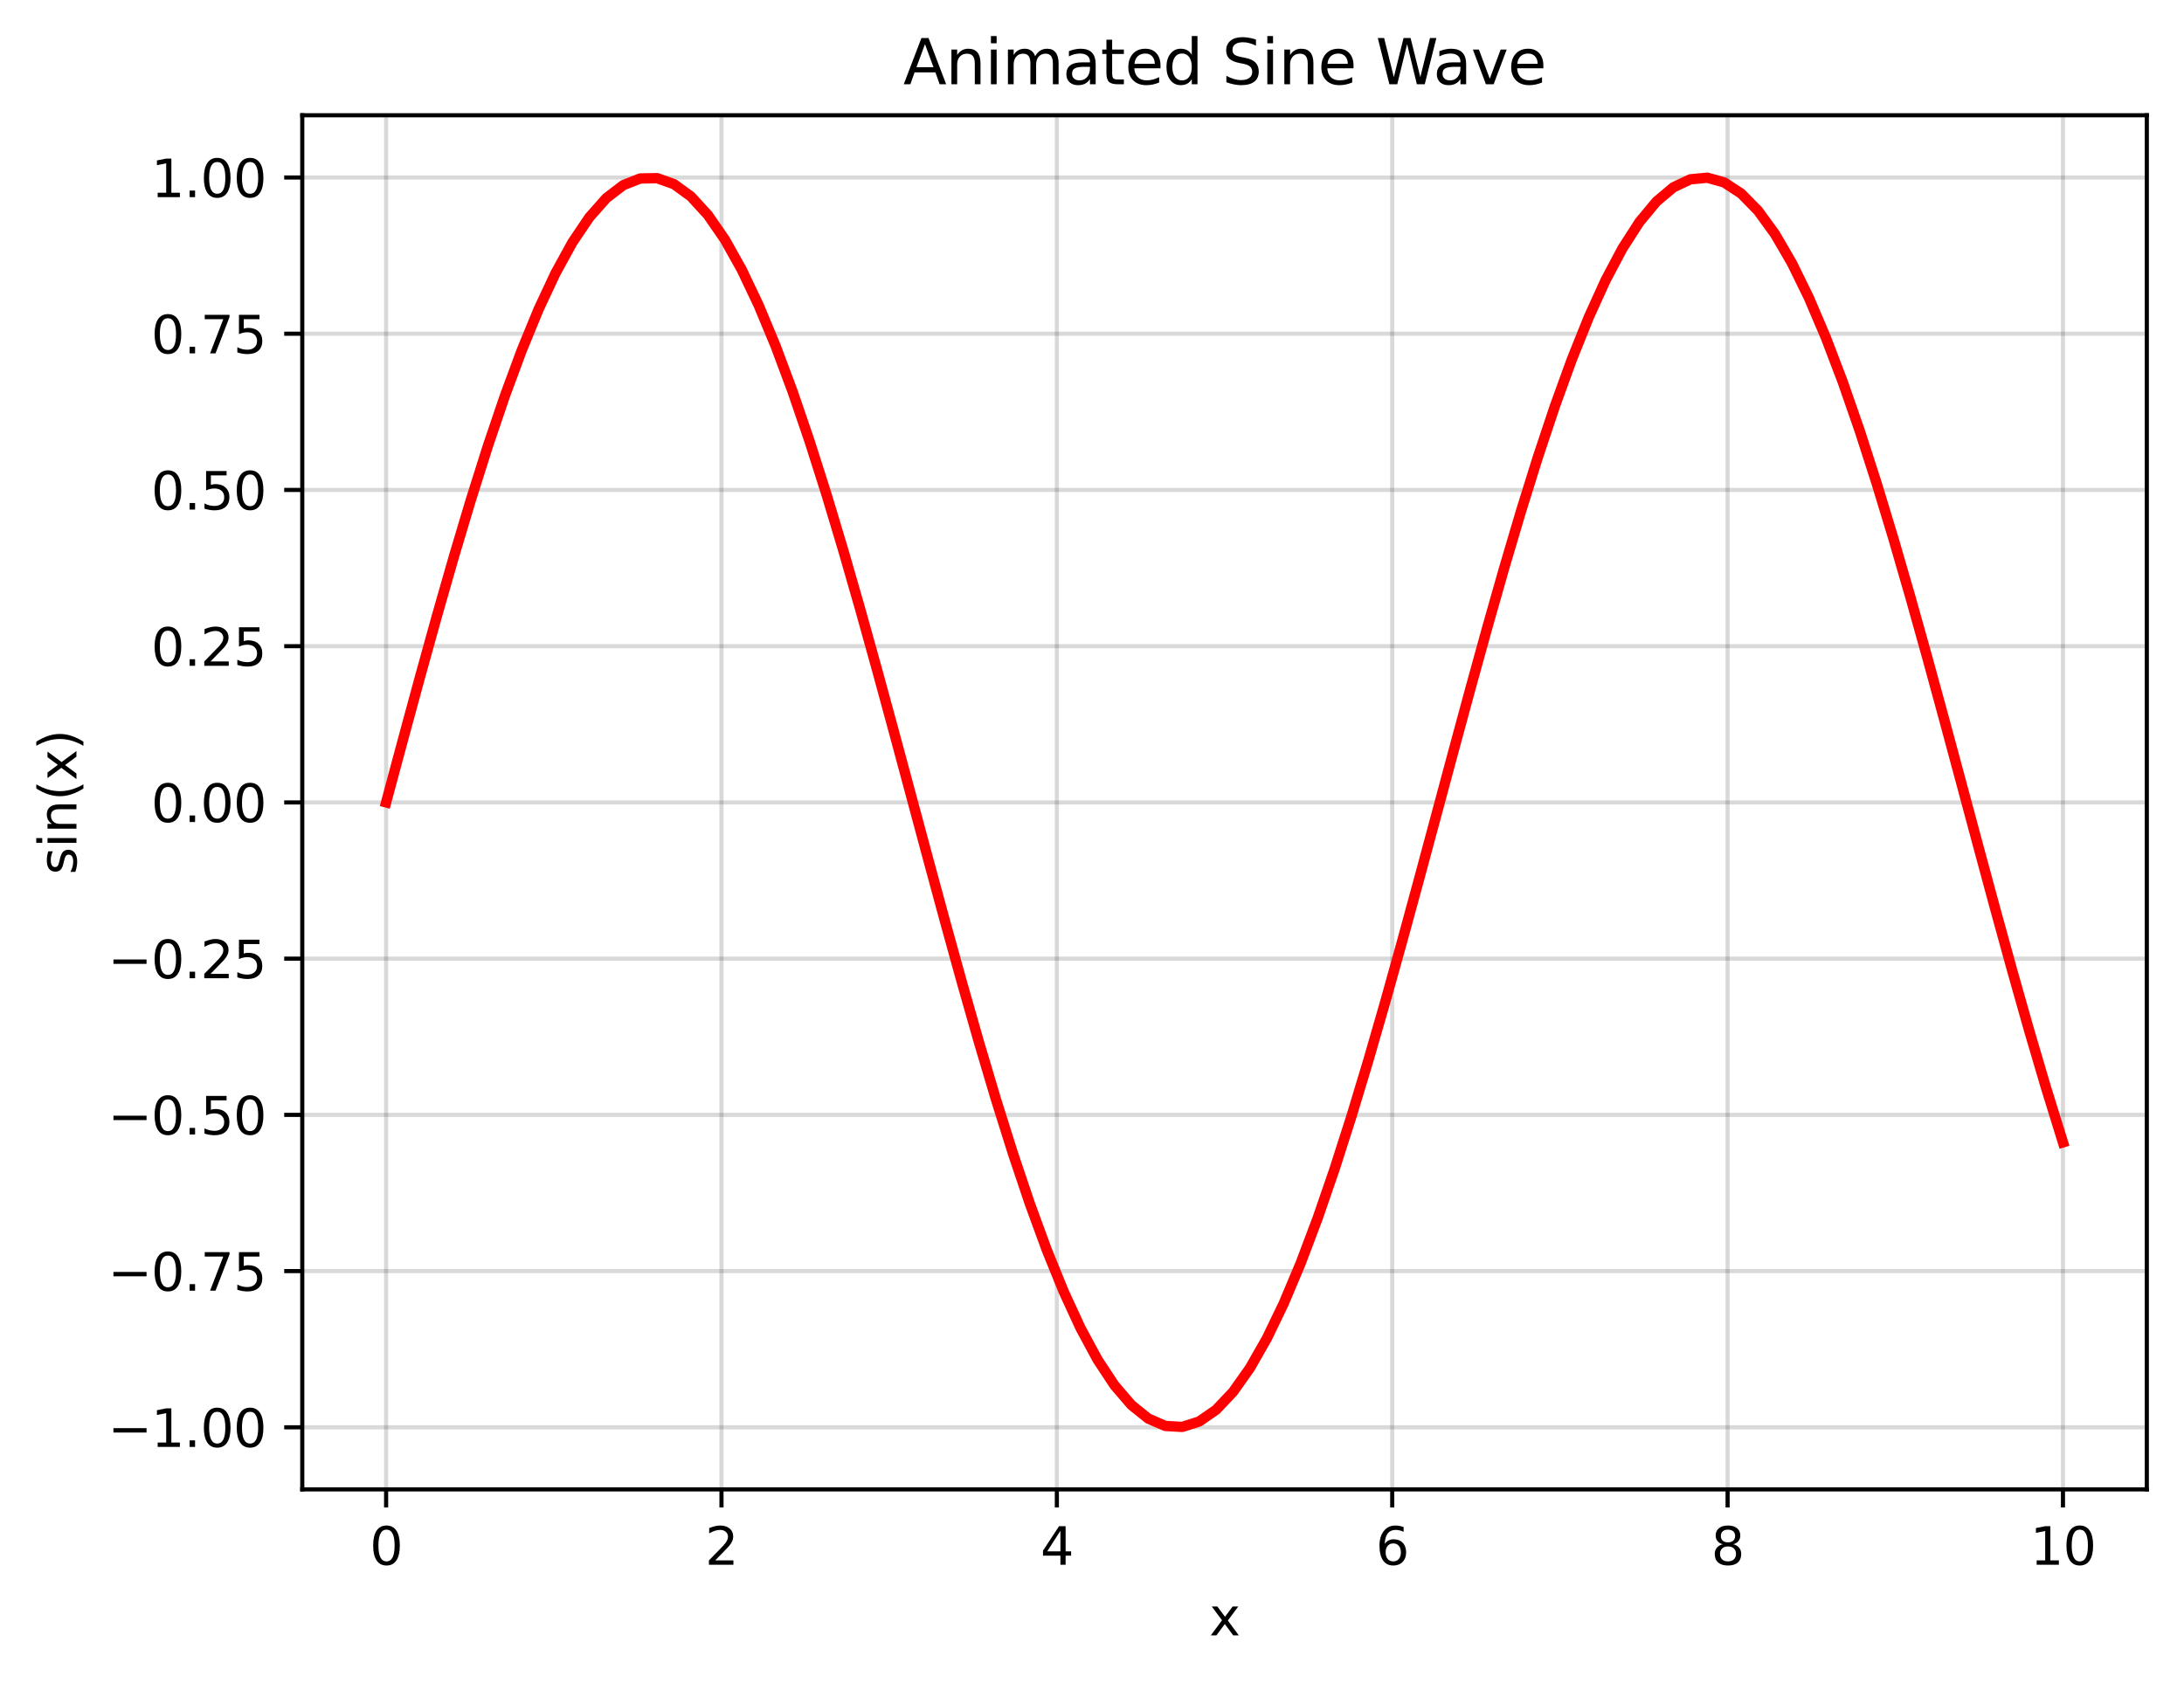 <?xml version="1.0" encoding="utf-8" standalone="no"?>
<!DOCTYPE svg PUBLIC "-//W3C//DTD SVG 1.1//EN"
  "http://www.w3.org/Graphics/SVG/1.1/DTD/svg11.dtd">
<svg xmlns:xlink="http://www.w3.org/1999/xlink" width="422.843pt" height="325.986pt" viewBox="0 0 422.843 325.986" xmlns="http://www.w3.org/2000/svg" version="1.1">
        <style>
            /* Light mode (default) */
            .c1 { fill: #d62728 !important; stroke: #d62728 !important; }
.c2 { fill: #2ca02c !important; stroke: #2ca02c !important; }
.c3 { fill: #1f77b4 !important; stroke: #1f77b4 !important; }
.c4 { fill: #9467bd !important; stroke: #9467bd !important; }
.c5 { fill: #8c564b !important; stroke: #8c564b !important; }
.c6 { fill: #e377c2 !important; stroke: #e377c2 !important; }
.c7 { fill: #7f7f7f !important; stroke: #7f7f7f !important; }
.c8 { fill: #bcbd22 !important; stroke: #bcbd22 !important; }

            /* Text and graphic elements */
            text, .text {
                fill: #000000 !important;
                stroke: none !important;
            }

            .axis line, .axis path, .tick line, .tick path, path.domain, line.grid {
                stroke: #000000 !important;
            }

            .legend text {
                fill: #000000 !important;
            }

            g.legend > g:first-child > path:first-child {
                fill: rgba(255, 255, 255, 0.8) !important;
                stroke: rgba(0, 0, 0, 0.1) !important;
            }

            /* 3D specific styles - light mode */
            .plot3d path {
                stroke: rgba(0, 0, 0, 0.3) !important;
            }

            .plot3d polygon {
                stroke: rgba(0, 0, 0, 0.2) !important;
            }

            /* 3D grid lines */
            .plot3d-grid line {
                stroke: rgba(0, 0, 0, 0.2) !important;
            }

            /* Preserve mesh colors */
            .plot3d-surface path[style*="fill:"] {
                fill-opacity: 0.9 !important;
            }

            [stroke="currentColor"], [stroke="black"] {
                stroke: #000000 !important;
            }

            /* Dark mode via media query */
            @media (prefers-color-scheme: dark) {
                /* Dark theme colors */
                .c1 { fill: #FF4A98 !important; stroke: #FF4A98 !important; }
                .c2 { fill: #0AFAFA !important; stroke: #0AFAFA !important; }
                .c3 { fill: #7F83FF !important; stroke: #7F83FF !important; }
                .c4 { fill: #B4A0FF !important; stroke: #B4A0FF !important; }
                .c5 { fill: #FFB86B !important; stroke: #FFB86B !important; }
                .c6 { fill: #FF79C6 !important; stroke: #FF79C6 !important; }
                .c7 { fill: #CCCCCC !important; stroke: #CCCCCC !important; }
                .c8 { fill: #E6DB74 !important; stroke: #E6DB74 !important; }

                /* Dark theme text and graphics */
                text, .text {
                    fill: #FFFFFF !important;
                    stroke: none !important;
                }

                .axis line, .axis path, .tick line, .tick path, path.domain, line.grid {
                    stroke: #FFFFFF !important;
                }

                .grid line {
                    stroke: rgba(255, 255, 255, 0.2) !important;
                }

                .legend text {
                    fill: #FFFFFF !important;
                }

                g.legend > g:first-child > path:first-child {
                    fill: rgba(26, 26, 26, 0.8) !important;
                    stroke: rgba(255, 255, 255, 0.1) !important;
                }


                /* 3D specific styles - dark mode */
                .plot3d path {
                    stroke: rgba(255, 255, 255, 0.3) !important;
                }

                .plot3d polygon {
                    stroke: rgba(255, 255, 255, 0.2) !important;
                }

                /* 3D grid lines */
                .plot3d-grid line {
                    stroke: rgba(255, 255, 255, 0.2) !important;
                }

                /* Preserve mesh colors in dark mode */
                .plot3d-surface path[style*="fill:"] {
                    fill-opacity: 0.95 !important;
                    filter: saturate(1.2) !important; /* Boost colors in dark mode */
                }

                [stroke="currentColor"], [stroke="black"] {
                    stroke: #FFFFFF !important;
                }
            }
        </style>
        
 <defs>
  <style type="text/css">*{stroke-linejoin: round; stroke-linecap: butt}</style>
 </defs>
 <g id="figure_1">
  <g class="patch">
   <path d="M 0 325.986 
L 422.843 325.986 
L 422.843 0 
L 0 0 
L 0 325.986 
z
" style="fill: none"/>
  </g>
  <g id="axes_1">
   <g class="patch">
    <path d="M 58.523 288.43 
L 415.643 288.43 
L 415.643 22.318 
L 58.523 22.318 
L 58.523 288.43 
z
" style="fill: none"/>
   </g>
   <g class="axis">
    <g class="tick xtick">
     <g id="line2d_1">
      <path d="M 74.756 288.43 
L 74.756 22.318 
" clip-path="url(#p0ddb069613)" style="fill: none; stroke: #b0b0b0; stroke-opacity: 0.15; stroke-width: 0.8; stroke-linecap: square"/>
     </g>
     <g id="line2d_2">
      <defs>
       <path id="mcbea8b4a7b" d="M 0 0 
L 0 3.5 
" style="stroke: currentColor; stroke-width: 0.8"/>
      </defs>
      <g>
       <use xlink:href="#mcbea8b4a7b" x="74.756" y="288.43" style="stroke: currentColor; stroke-width: 0.8"/>
      </g>
     </g>
     <g id="text_1" class="text">
      <!-- 0 -->
      <g transform="translate(71.575 303.029) scale(0.1 -0.1)">
       <defs>
        <path id="DejaVuSans-30" d="M 2034 4250 
Q 1547 4250 1301 3770 
Q 1056 3291 1056 2328 
Q 1056 1369 1301 889 
Q 1547 409 2034 409 
Q 2525 409 2770 889 
Q 3016 1369 3016 2328 
Q 3016 3291 2770 3770 
Q 2525 4250 2034 4250 
z
M 2034 4750 
Q 2819 4750 3233 4129 
Q 3647 3509 3647 2328 
Q 3647 1150 3233 529 
Q 2819 -91 2034 -91 
Q 1250 -91 836 529 
Q 422 1150 422 2328 
Q 422 3509 836 4129 
Q 1250 4750 2034 4750 
z
" transform="scale(0.016)"/>
       </defs>
       <use xlink:href="#DejaVuSans-30"/>
      </g>
     </g>
    </g>
    <g class="tick xtick">
     <g id="line2d_3">
      <path d="M 139.687 288.43 
L 139.687 22.318 
" clip-path="url(#p0ddb069613)" style="fill: none; stroke: #b0b0b0; stroke-opacity: 0.15; stroke-width: 0.8; stroke-linecap: square"/>
     </g>
     <g id="line2d_4">
      <g>
       <use xlink:href="#mcbea8b4a7b" x="139.687" y="288.43" style="stroke: currentColor; stroke-width: 0.8"/>
      </g>
     </g>
     <g id="text_2" class="text">
      <!-- 2 -->
      <g transform="translate(136.506 303.029) scale(0.1 -0.1)">
       <defs>
        <path id="DejaVuSans-32" d="M 1228 531 
L 3431 531 
L 3431 0 
L 469 0 
L 469 531 
Q 828 903 1448 1529 
Q 2069 2156 2228 2338 
Q 2531 2678 2651 2914 
Q 2772 3150 2772 3378 
Q 2772 3750 2511 3984 
Q 2250 4219 1831 4219 
Q 1534 4219 1204 4116 
Q 875 4013 500 3803 
L 500 4441 
Q 881 4594 1212 4672 
Q 1544 4750 1819 4750 
Q 2544 4750 2975 4387 
Q 3406 4025 3406 3419 
Q 3406 3131 3298 2873 
Q 3191 2616 2906 2266 
Q 2828 2175 2409 1742 
Q 1991 1309 1228 531 
z
" transform="scale(0.016)"/>
       </defs>
       <use xlink:href="#DejaVuSans-32"/>
      </g>
     </g>
    </g>
    <g class="tick xtick">
     <g id="line2d_5">
      <path d="M 204.618 288.43 
L 204.618 22.318 
" clip-path="url(#p0ddb069613)" style="fill: none; stroke: #b0b0b0; stroke-opacity: 0.15; stroke-width: 0.8; stroke-linecap: square"/>
     </g>
     <g id="line2d_6">
      <g>
       <use xlink:href="#mcbea8b4a7b" x="204.618" y="288.43" style="stroke: currentColor; stroke-width: 0.8"/>
      </g>
     </g>
     <g id="text_3" class="text">
      <!-- 4 -->
      <g transform="translate(201.437 303.029) scale(0.1 -0.1)">
       <defs>
        <path id="DejaVuSans-34" d="M 2419 4116 
L 825 1625 
L 2419 1625 
L 2419 4116 
z
M 2253 4666 
L 3047 4666 
L 3047 1625 
L 3713 1625 
L 3713 1100 
L 3047 1100 
L 3047 0 
L 2419 0 
L 2419 1100 
L 313 1100 
L 313 1709 
L 2253 4666 
z
" transform="scale(0.016)"/>
       </defs>
       <use xlink:href="#DejaVuSans-34"/>
      </g>
     </g>
    </g>
    <g class="tick xtick">
     <g id="line2d_7">
      <path d="M 269.549 288.43 
L 269.549 22.318 
" clip-path="url(#p0ddb069613)" style="fill: none; stroke: #b0b0b0; stroke-opacity: 0.15; stroke-width: 0.8; stroke-linecap: square"/>
     </g>
     <g id="line2d_8">
      <g>
       <use xlink:href="#mcbea8b4a7b" x="269.549" y="288.43" style="stroke: currentColor; stroke-width: 0.8"/>
      </g>
     </g>
     <g id="text_4" class="text">
      <!-- 6 -->
      <g transform="translate(266.368 303.029) scale(0.1 -0.1)">
       <defs>
        <path id="DejaVuSans-36" d="M 2113 2584 
Q 1688 2584 1439 2293 
Q 1191 2003 1191 1497 
Q 1191 994 1439 701 
Q 1688 409 2113 409 
Q 2538 409 2786 701 
Q 3034 994 3034 1497 
Q 3034 2003 2786 2293 
Q 2538 2584 2113 2584 
z
M 3366 4563 
L 3366 3988 
Q 3128 4100 2886 4159 
Q 2644 4219 2406 4219 
Q 1781 4219 1451 3797 
Q 1122 3375 1075 2522 
Q 1259 2794 1537 2939 
Q 1816 3084 2150 3084 
Q 2853 3084 3261 2657 
Q 3669 2231 3669 1497 
Q 3669 778 3244 343 
Q 2819 -91 2113 -91 
Q 1303 -91 875 529 
Q 447 1150 447 2328 
Q 447 3434 972 4092 
Q 1497 4750 2381 4750 
Q 2619 4750 2861 4703 
Q 3103 4656 3366 4563 
z
" transform="scale(0.016)"/>
       </defs>
       <use xlink:href="#DejaVuSans-36"/>
      </g>
     </g>
    </g>
    <g class="tick xtick">
     <g id="line2d_9">
      <path d="M 334.48 288.43 
L 334.48 22.318 
" clip-path="url(#p0ddb069613)" style="fill: none; stroke: #b0b0b0; stroke-opacity: 0.15; stroke-width: 0.8; stroke-linecap: square"/>
     </g>
     <g id="line2d_10">
      <g>
       <use xlink:href="#mcbea8b4a7b" x="334.48" y="288.43" style="stroke: currentColor; stroke-width: 0.8"/>
      </g>
     </g>
     <g id="text_5" class="text">
      <!-- 8 -->
      <g transform="translate(331.299 303.029) scale(0.1 -0.1)">
       <defs>
        <path id="DejaVuSans-38" d="M 2034 2216 
Q 1584 2216 1326 1975 
Q 1069 1734 1069 1313 
Q 1069 891 1326 650 
Q 1584 409 2034 409 
Q 2484 409 2743 651 
Q 3003 894 3003 1313 
Q 3003 1734 2745 1975 
Q 2488 2216 2034 2216 
z
M 1403 2484 
Q 997 2584 770 2862 
Q 544 3141 544 3541 
Q 544 4100 942 4425 
Q 1341 4750 2034 4750 
Q 2731 4750 3128 4425 
Q 3525 4100 3525 3541 
Q 3525 3141 3298 2862 
Q 3072 2584 2669 2484 
Q 3125 2378 3379 2068 
Q 3634 1759 3634 1313 
Q 3634 634 3220 271 
Q 2806 -91 2034 -91 
Q 1263 -91 848 271 
Q 434 634 434 1313 
Q 434 1759 690 2068 
Q 947 2378 1403 2484 
z
M 1172 3481 
Q 1172 3119 1398 2916 
Q 1625 2713 2034 2713 
Q 2441 2713 2670 2916 
Q 2900 3119 2900 3481 
Q 2900 3844 2670 4047 
Q 2441 4250 2034 4250 
Q 1625 4250 1398 4047 
Q 1172 3844 1172 3481 
z
" transform="scale(0.016)"/>
       </defs>
       <use xlink:href="#DejaVuSans-38"/>
      </g>
     </g>
    </g>
    <g class="tick xtick">
     <g id="line2d_11">
      <path d="M 399.411 288.43 
L 399.411 22.318 
" clip-path="url(#p0ddb069613)" style="fill: none; stroke: #b0b0b0; stroke-opacity: 0.15; stroke-width: 0.8; stroke-linecap: square"/>
     </g>
     <g id="line2d_12">
      <g>
       <use xlink:href="#mcbea8b4a7b" x="399.411" y="288.43" style="stroke: currentColor; stroke-width: 0.8"/>
      </g>
     </g>
     <g id="text_6" class="text">
      <!-- 10 -->
      <g transform="translate(393.048 303.029) scale(0.1 -0.1)">
       <defs>
        <path id="DejaVuSans-31" d="M 794 531 
L 1825 531 
L 1825 4091 
L 703 3866 
L 703 4441 
L 1819 4666 
L 2450 4666 
L 2450 531 
L 3481 531 
L 3481 0 
L 794 0 
L 794 531 
z
" transform="scale(0.016)"/>
       </defs>
       <use xlink:href="#DejaVuSans-31"/>
       <use xlink:href="#DejaVuSans-30" transform="translate(63.623 0)"/>
      </g>
     </g>
    </g>
    <g id="text_7" class="text">
     <!-- x -->
     <g transform="translate(234.124 316.707) scale(0.1 -0.1)">
      <defs>
       <path id="DejaVuSans-78" d="M 3513 3500 
L 2247 1797 
L 3578 0 
L 2900 0 
L 1881 1375 
L 863 0 
L 184 0 
L 1544 1831 
L 300 3500 
L 978 3500 
L 1906 2253 
L 2834 3500 
L 3513 3500 
z
" transform="scale(0.016)"/>
      </defs>
      <use xlink:href="#DejaVuSans-78"/>
     </g>
    </g>
   </g>
   <g class="axis">
    <g class="tick ytick">
     <g id="line2d_13">
      <path d="M 58.523 276.409 
L 415.643 276.409 
" clip-path="url(#p0ddb069613)" style="fill: none; stroke: #b0b0b0; stroke-opacity: 0.15; stroke-width: 0.8; stroke-linecap: square"/>
     </g>
     <g id="line2d_14">
      <defs>
       <path id="m03fa316764" d="M 0 0 
L -3.5 0 
" style="stroke: currentColor; stroke-width: 0.8"/>
      </defs>
      <g>
       <use xlink:href="#m03fa316764" x="58.523" y="276.409" style="stroke: currentColor; stroke-width: 0.8"/>
      </g>
     </g>
     <g id="text_8" class="text">
      <!-- −1.00 -->
      <g transform="translate(20.878 280.208) scale(0.1 -0.1)">
       <defs>
        <path id="DejaVuSans-2212" d="M 678 2272 
L 4684 2272 
L 4684 1741 
L 678 1741 
L 678 2272 
z
" transform="scale(0.016)"/>
        <path id="DejaVuSans-2e" d="M 684 794 
L 1344 794 
L 1344 0 
L 684 0 
L 684 794 
z
" transform="scale(0.016)"/>
       </defs>
       <use xlink:href="#DejaVuSans-2212"/>
       <use xlink:href="#DejaVuSans-31" transform="translate(83.789 0)"/>
       <use xlink:href="#DejaVuSans-2e" transform="translate(147.412 0)"/>
       <use xlink:href="#DejaVuSans-30" transform="translate(179.199 0)"/>
       <use xlink:href="#DejaVuSans-30" transform="translate(242.822 0)"/>
      </g>
     </g>
    </g>
    <g class="tick ytick">
     <g id="line2d_15">
      <path d="M 58.523 246.155 
L 415.643 246.155 
" clip-path="url(#p0ddb069613)" style="fill: none; stroke: #b0b0b0; stroke-opacity: 0.15; stroke-width: 0.8; stroke-linecap: square"/>
     </g>
     <g id="line2d_16">
      <g>
       <use xlink:href="#m03fa316764" x="58.523" y="246.155" style="stroke: currentColor; stroke-width: 0.8"/>
      </g>
     </g>
     <g id="text_9" class="text">
      <!-- −0.75 -->
      <g transform="translate(20.878 249.954) scale(0.1 -0.1)">
       <defs>
        <path id="DejaVuSans-37" d="M 525 4666 
L 3525 4666 
L 3525 4397 
L 1831 0 
L 1172 0 
L 2766 4134 
L 525 4134 
L 525 4666 
z
" transform="scale(0.016)"/>
        <path id="DejaVuSans-35" d="M 691 4666 
L 3169 4666 
L 3169 4134 
L 1269 4134 
L 1269 2991 
Q 1406 3038 1543 3061 
Q 1681 3084 1819 3084 
Q 2600 3084 3056 2656 
Q 3513 2228 3513 1497 
Q 3513 744 3044 326 
Q 2575 -91 1722 -91 
Q 1428 -91 1123 -41 
Q 819 9 494 109 
L 494 744 
Q 775 591 1075 516 
Q 1375 441 1709 441 
Q 2250 441 2565 725 
Q 2881 1009 2881 1497 
Q 2881 1984 2565 2268 
Q 2250 2553 1709 2553 
Q 1456 2553 1204 2497 
Q 953 2441 691 2322 
L 691 4666 
z
" transform="scale(0.016)"/>
       </defs>
       <use xlink:href="#DejaVuSans-2212"/>
       <use xlink:href="#DejaVuSans-30" transform="translate(83.789 0)"/>
       <use xlink:href="#DejaVuSans-2e" transform="translate(147.412 0)"/>
       <use xlink:href="#DejaVuSans-37" transform="translate(179.199 0)"/>
       <use xlink:href="#DejaVuSans-35" transform="translate(242.822 0)"/>
      </g>
     </g>
    </g>
    <g class="tick ytick">
     <g id="line2d_17">
      <path d="M 58.523 215.901 
L 415.643 215.901 
" clip-path="url(#p0ddb069613)" style="fill: none; stroke: #b0b0b0; stroke-opacity: 0.15; stroke-width: 0.8; stroke-linecap: square"/>
     </g>
     <g id="line2d_18">
      <g>
       <use xlink:href="#m03fa316764" x="58.523" y="215.901" style="stroke: currentColor; stroke-width: 0.8"/>
      </g>
     </g>
     <g id="text_10" class="text">
      <!-- −0.50 -->
      <g transform="translate(20.878 219.7) scale(0.1 -0.1)">
       <use xlink:href="#DejaVuSans-2212"/>
       <use xlink:href="#DejaVuSans-30" transform="translate(83.789 0)"/>
       <use xlink:href="#DejaVuSans-2e" transform="translate(147.412 0)"/>
       <use xlink:href="#DejaVuSans-35" transform="translate(179.199 0)"/>
       <use xlink:href="#DejaVuSans-30" transform="translate(242.822 0)"/>
      </g>
     </g>
    </g>
    <g class="tick ytick">
     <g id="line2d_19">
      <path d="M 58.523 185.647 
L 415.643 185.647 
" clip-path="url(#p0ddb069613)" style="fill: none; stroke: #b0b0b0; stroke-opacity: 0.15; stroke-width: 0.8; stroke-linecap: square"/>
     </g>
     <g id="line2d_20">
      <g>
       <use xlink:href="#m03fa316764" x="58.523" y="185.647" style="stroke: currentColor; stroke-width: 0.8"/>
      </g>
     </g>
     <g id="text_11" class="text">
      <!-- −0.25 -->
      <g transform="translate(20.878 189.446) scale(0.1 -0.1)">
       <use xlink:href="#DejaVuSans-2212"/>
       <use xlink:href="#DejaVuSans-30" transform="translate(83.789 0)"/>
       <use xlink:href="#DejaVuSans-2e" transform="translate(147.412 0)"/>
       <use xlink:href="#DejaVuSans-32" transform="translate(179.199 0)"/>
       <use xlink:href="#DejaVuSans-35" transform="translate(242.822 0)"/>
      </g>
     </g>
    </g>
    <g class="tick ytick">
     <g id="line2d_21">
      <path d="M 58.523 155.393 
L 415.643 155.393 
" clip-path="url(#p0ddb069613)" style="fill: none; stroke: #b0b0b0; stroke-opacity: 0.15; stroke-width: 0.8; stroke-linecap: square"/>
     </g>
     <g id="line2d_22">
      <g>
       <use xlink:href="#m03fa316764" x="58.523" y="155.393" style="stroke: currentColor; stroke-width: 0.8"/>
      </g>
     </g>
     <g id="text_12" class="text">
      <!-- 0.00 -->
      <g transform="translate(29.258 159.192) scale(0.1 -0.1)">
       <use xlink:href="#DejaVuSans-30"/>
       <use xlink:href="#DejaVuSans-2e" transform="translate(63.623 0)"/>
       <use xlink:href="#DejaVuSans-30" transform="translate(95.41 0)"/>
       <use xlink:href="#DejaVuSans-30" transform="translate(159.033 0)"/>
      </g>
     </g>
    </g>
    <g class="tick ytick">
     <g id="line2d_23">
      <path d="M 58.523 125.139 
L 415.643 125.139 
" clip-path="url(#p0ddb069613)" style="fill: none; stroke: #b0b0b0; stroke-opacity: 0.15; stroke-width: 0.8; stroke-linecap: square"/>
     </g>
     <g id="line2d_24">
      <g>
       <use xlink:href="#m03fa316764" x="58.523" y="125.139" style="stroke: currentColor; stroke-width: 0.8"/>
      </g>
     </g>
     <g id="text_13" class="text">
      <!-- 0.25 -->
      <g transform="translate(29.258 128.938) scale(0.1 -0.1)">
       <use xlink:href="#DejaVuSans-30"/>
       <use xlink:href="#DejaVuSans-2e" transform="translate(63.623 0)"/>
       <use xlink:href="#DejaVuSans-32" transform="translate(95.41 0)"/>
       <use xlink:href="#DejaVuSans-35" transform="translate(159.033 0)"/>
      </g>
     </g>
    </g>
    <g class="tick ytick">
     <g id="line2d_25">
      <path d="M 58.523 94.885 
L 415.643 94.885 
" clip-path="url(#p0ddb069613)" style="fill: none; stroke: #b0b0b0; stroke-opacity: 0.15; stroke-width: 0.8; stroke-linecap: square"/>
     </g>
     <g id="line2d_26">
      <g>
       <use xlink:href="#m03fa316764" x="58.523" y="94.885" style="stroke: currentColor; stroke-width: 0.8"/>
      </g>
     </g>
     <g id="text_14" class="text">
      <!-- 0.50 -->
      <g transform="translate(29.258 98.684) scale(0.1 -0.1)">
       <use xlink:href="#DejaVuSans-30"/>
       <use xlink:href="#DejaVuSans-2e" transform="translate(63.623 0)"/>
       <use xlink:href="#DejaVuSans-35" transform="translate(95.41 0)"/>
       <use xlink:href="#DejaVuSans-30" transform="translate(159.033 0)"/>
      </g>
     </g>
    </g>
    <g class="tick ytick">
     <g id="line2d_27">
      <path d="M 58.523 64.631 
L 415.643 64.631 
" clip-path="url(#p0ddb069613)" style="fill: none; stroke: #b0b0b0; stroke-opacity: 0.15; stroke-width: 0.8; stroke-linecap: square"/>
     </g>
     <g id="line2d_28">
      <g>
       <use xlink:href="#m03fa316764" x="58.523" y="64.631" style="stroke: currentColor; stroke-width: 0.8"/>
      </g>
     </g>
     <g id="text_15" class="text">
      <!-- 0.75 -->
      <g transform="translate(29.258 68.43) scale(0.1 -0.1)">
       <use xlink:href="#DejaVuSans-30"/>
       <use xlink:href="#DejaVuSans-2e" transform="translate(63.623 0)"/>
       <use xlink:href="#DejaVuSans-37" transform="translate(95.41 0)"/>
       <use xlink:href="#DejaVuSans-35" transform="translate(159.033 0)"/>
      </g>
     </g>
    </g>
    <g class="tick ytick">
     <g id="line2d_29">
      <path d="M 58.523 34.377 
L 415.643 34.377 
" clip-path="url(#p0ddb069613)" style="fill: none; stroke: #b0b0b0; stroke-opacity: 0.15; stroke-width: 0.8; stroke-linecap: square"/>
     </g>
     <g id="line2d_30">
      <g>
       <use xlink:href="#m03fa316764" x="58.523" y="34.377" style="stroke: currentColor; stroke-width: 0.8"/>
      </g>
     </g>
     <g id="text_16" class="text">
      <!-- 1.00 -->
      <g transform="translate(29.258 38.176) scale(0.1 -0.1)">
       <use xlink:href="#DejaVuSans-31"/>
       <use xlink:href="#DejaVuSans-2e" transform="translate(63.623 0)"/>
       <use xlink:href="#DejaVuSans-30" transform="translate(95.41 0)"/>
       <use xlink:href="#DejaVuSans-30" transform="translate(159.033 0)"/>
      </g>
     </g>
    </g>
    <g id="text_17" class="text">
     <!-- sin(x) -->
     <g transform="translate(14.798 169.398) rotate(-90) scale(0.1 -0.1)">
      <defs>
       <path id="DejaVuSans-73" d="M 2834 3397 
L 2834 2853 
Q 2591 2978 2328 3040 
Q 2066 3103 1784 3103 
Q 1356 3103 1142 2972 
Q 928 2841 928 2578 
Q 928 2378 1081 2264 
Q 1234 2150 1697 2047 
L 1894 2003 
Q 2506 1872 2764 1633 
Q 3022 1394 3022 966 
Q 3022 478 2636 193 
Q 2250 -91 1575 -91 
Q 1294 -91 989 -36 
Q 684 19 347 128 
L 347 722 
Q 666 556 975 473 
Q 1284 391 1588 391 
Q 1994 391 2212 530 
Q 2431 669 2431 922 
Q 2431 1156 2273 1281 
Q 2116 1406 1581 1522 
L 1381 1569 
Q 847 1681 609 1914 
Q 372 2147 372 2553 
Q 372 3047 722 3315 
Q 1072 3584 1716 3584 
Q 2034 3584 2315 3537 
Q 2597 3491 2834 3397 
z
" transform="scale(0.016)"/>
       <path id="DejaVuSans-69" d="M 603 3500 
L 1178 3500 
L 1178 0 
L 603 0 
L 603 3500 
z
M 603 4863 
L 1178 4863 
L 1178 4134 
L 603 4134 
L 603 4863 
z
" transform="scale(0.016)"/>
       <path id="DejaVuSans-6e" d="M 3513 2113 
L 3513 0 
L 2938 0 
L 2938 2094 
Q 2938 2591 2744 2837 
Q 2550 3084 2163 3084 
Q 1697 3084 1428 2787 
Q 1159 2491 1159 1978 
L 1159 0 
L 581 0 
L 581 3500 
L 1159 3500 
L 1159 2956 
Q 1366 3272 1645 3428 
Q 1925 3584 2291 3584 
Q 2894 3584 3203 3211 
Q 3513 2838 3513 2113 
z
" transform="scale(0.016)"/>
       <path id="DejaVuSans-28" d="M 1984 4856 
Q 1566 4138 1362 3434 
Q 1159 2731 1159 2009 
Q 1159 1288 1364 580 
Q 1569 -128 1984 -844 
L 1484 -844 
Q 1016 -109 783 600 
Q 550 1309 550 2009 
Q 550 2706 781 3412 
Q 1013 4119 1484 4856 
L 1984 4856 
z
" transform="scale(0.016)"/>
       <path id="DejaVuSans-29" d="M 513 4856 
L 1013 4856 
Q 1481 4119 1714 3412 
Q 1947 2706 1947 2009 
Q 1947 1309 1714 600 
Q 1481 -109 1013 -844 
L 513 -844 
Q 928 -128 1133 580 
Q 1338 1288 1338 2009 
Q 1338 2731 1133 3434 
Q 928 4138 513 4856 
z
" transform="scale(0.016)"/>
      </defs>
      <use xlink:href="#DejaVuSans-73"/>
      <use xlink:href="#DejaVuSans-69" transform="translate(52.1 0)"/>
      <use xlink:href="#DejaVuSans-6e" transform="translate(79.883 0)"/>
      <use xlink:href="#DejaVuSans-28" transform="translate(143.262 0)"/>
      <use xlink:href="#DejaVuSans-78" transform="translate(182.275 0)"/>
      <use xlink:href="#DejaVuSans-29" transform="translate(241.455 0)"/>
     </g>
    </g>
   </g>
   <g id="line2d_31">
    <path d="M 74.756 155.393 
L 78.036 143.19 
L 81.315 131.111 
L 84.594 119.28 
L 87.874 107.817 
L 91.153 96.839 
L 94.432 86.458 
L 97.712 76.78 
L 100.991 67.903 
L 104.27 59.918 
L 107.55 52.906 
L 110.829 46.939 
L 114.108 42.078 
L 117.388 38.372 
L 120.667 35.859 
L 123.946 34.564 
L 127.226 34.501 
L 130.505 35.671 
L 133.784 38.061 
L 137.064 41.647 
L 140.343 46.393 
L 143.622 52.25 
L 146.902 59.159 
L 150.181 67.048 
L 153.46 75.838 
L 156.74 85.439 
L 160.019 95.753 
L 163.298 106.676 
L 166.578 118.095 
L 169.857 129.894 
L 173.136 141.953 
L 176.416 154.149 
L 179.695 166.358 
L 182.974 178.454 
L 186.254 190.316 
L 189.533 201.822 
L 192.812 212.855 
L 196.092 223.301 
L 199.371 233.056 
L 202.65 242.019 
L 205.93 250.098 
L 209.209 257.212 
L 212.488 263.289 
L 215.768 268.265 
L 219.047 272.09 
L 222.326 274.726 
L 225.606 276.146 
L 228.885 276.334 
L 232.164 275.29 
L 235.444 273.023 
L 238.723 269.557 
L 242.002 264.927 
L 245.282 259.181 
L 248.561 252.376 
L 251.84 244.583 
L 255.12 235.881 
L 258.399 226.358 
L 261.678 216.111 
L 264.958 205.246 
L 268.237 193.872 
L 271.516 182.107 
L 274.796 170.068 
L 278.075 157.881 
L 281.355 145.667 
L 284.634 133.553 
L 287.913 121.662 
L 291.193 110.115 
L 294.472 99.029 
L 297.751 88.517 
L 301.031 78.688 
L 304.31 69.64 
L 307.589 61.467 
L 310.869 54.251 
L 314.148 48.066 
L 317.427 42.975 
L 320.707 39.031 
L 323.986 36.272 
L 327.265 34.728 
L 330.545 34.414 
L 333.824 35.333 
L 337.103 37.477 
L 340.383 40.822 
L 343.662 45.335 
L 346.941 50.971 
L 350.221 57.67 
L 353.5 65.366 
L 356.779 73.98 
L 360.059 83.424 
L 363.338 93.601 
L 366.617 104.409 
L 369.897 115.736 
L 373.176 127.467 
L 376.455 139.483 
L 379.735 151.661 
L 383.014 163.878 
L 386.293 176.007 
L 389.573 187.927 
L 392.852 199.515 
L 396.131 210.653 
L 399.411 221.228 
" clip-path="url(#p0ddb069613)" style="fill: none; stroke: #ff0001; stroke-width: 2; stroke-linecap: square"/>
   </g>
   <g class="patch">
    <path d="M 58.523 288.43 
L 58.523 22.318 
" style="fill: none; stroke: currentColor; stroke-width: 0.8; stroke-linejoin: miter; stroke-linecap: square"/>
   </g>
   <g class="patch">
    <path d="M 415.643 288.43 
L 415.643 22.318 
" style="fill: none; stroke: currentColor; stroke-width: 0.8; stroke-linejoin: miter; stroke-linecap: square"/>
   </g>
   <g class="patch">
    <path d="M 58.523 288.43 
L 415.643 288.43 
" style="fill: none; stroke: currentColor; stroke-width: 0.8; stroke-linejoin: miter; stroke-linecap: square"/>
   </g>
   <g class="patch">
    <path d="M 58.523 22.318 
L 415.643 22.318 
" style="fill: none; stroke: currentColor; stroke-width: 0.8; stroke-linejoin: miter; stroke-linecap: square"/>
   </g>
   <g id="text_18" class="text">
    <!-- Animated Sine Wave -->
    <g transform="translate(174.881 16.318) scale(0.12 -0.12)">
     <defs>
      <path id="DejaVuSans-41" d="M 2188 4044 
L 1331 1722 
L 3047 1722 
L 2188 4044 
z
M 1831 4666 
L 2547 4666 
L 4325 0 
L 3669 0 
L 3244 1197 
L 1141 1197 
L 716 0 
L 50 0 
L 1831 4666 
z
" transform="scale(0.016)"/>
      <path id="DejaVuSans-6d" d="M 3328 2828 
Q 3544 3216 3844 3400 
Q 4144 3584 4550 3584 
Q 5097 3584 5394 3201 
Q 5691 2819 5691 2113 
L 5691 0 
L 5113 0 
L 5113 2094 
Q 5113 2597 4934 2840 
Q 4756 3084 4391 3084 
Q 3944 3084 3684 2787 
Q 3425 2491 3425 1978 
L 3425 0 
L 2847 0 
L 2847 2094 
Q 2847 2600 2669 2842 
Q 2491 3084 2119 3084 
Q 1678 3084 1418 2786 
Q 1159 2488 1159 1978 
L 1159 0 
L 581 0 
L 581 3500 
L 1159 3500 
L 1159 2956 
Q 1356 3278 1631 3431 
Q 1906 3584 2284 3584 
Q 2666 3584 2933 3390 
Q 3200 3197 3328 2828 
z
" transform="scale(0.016)"/>
      <path id="DejaVuSans-61" d="M 2194 1759 
Q 1497 1759 1228 1600 
Q 959 1441 959 1056 
Q 959 750 1161 570 
Q 1363 391 1709 391 
Q 2188 391 2477 730 
Q 2766 1069 2766 1631 
L 2766 1759 
L 2194 1759 
z
M 3341 1997 
L 3341 0 
L 2766 0 
L 2766 531 
Q 2569 213 2275 61 
Q 1981 -91 1556 -91 
Q 1019 -91 701 211 
Q 384 513 384 1019 
Q 384 1609 779 1909 
Q 1175 2209 1959 2209 
L 2766 2209 
L 2766 2266 
Q 2766 2663 2505 2880 
Q 2244 3097 1772 3097 
Q 1472 3097 1187 3025 
Q 903 2953 641 2809 
L 641 3341 
Q 956 3463 1253 3523 
Q 1550 3584 1831 3584 
Q 2591 3584 2966 3190 
Q 3341 2797 3341 1997 
z
" transform="scale(0.016)"/>
      <path id="DejaVuSans-74" d="M 1172 4494 
L 1172 3500 
L 2356 3500 
L 2356 3053 
L 1172 3053 
L 1172 1153 
Q 1172 725 1289 603 
Q 1406 481 1766 481 
L 2356 481 
L 2356 0 
L 1766 0 
Q 1100 0 847 248 
Q 594 497 594 1153 
L 594 3053 
L 172 3053 
L 172 3500 
L 594 3500 
L 594 4494 
L 1172 4494 
z
" transform="scale(0.016)"/>
      <path id="DejaVuSans-65" d="M 3597 1894 
L 3597 1613 
L 953 1613 
Q 991 1019 1311 708 
Q 1631 397 2203 397 
Q 2534 397 2845 478 
Q 3156 559 3463 722 
L 3463 178 
Q 3153 47 2828 -22 
Q 2503 -91 2169 -91 
Q 1331 -91 842 396 
Q 353 884 353 1716 
Q 353 2575 817 3079 
Q 1281 3584 2069 3584 
Q 2775 3584 3186 3129 
Q 3597 2675 3597 1894 
z
M 3022 2063 
Q 3016 2534 2758 2815 
Q 2500 3097 2075 3097 
Q 1594 3097 1305 2825 
Q 1016 2553 972 2059 
L 3022 2063 
z
" transform="scale(0.016)"/>
      <path id="DejaVuSans-64" d="M 2906 2969 
L 2906 4863 
L 3481 4863 
L 3481 0 
L 2906 0 
L 2906 525 
Q 2725 213 2448 61 
Q 2172 -91 1784 -91 
Q 1150 -91 751 415 
Q 353 922 353 1747 
Q 353 2572 751 3078 
Q 1150 3584 1784 3584 
Q 2172 3584 2448 3432 
Q 2725 3281 2906 2969 
z
M 947 1747 
Q 947 1113 1208 752 
Q 1469 391 1925 391 
Q 2381 391 2643 752 
Q 2906 1113 2906 1747 
Q 2906 2381 2643 2742 
Q 2381 3103 1925 3103 
Q 1469 3103 1208 2742 
Q 947 2381 947 1747 
z
" transform="scale(0.016)"/>
      <path id="DejaVuSans-20" transform="scale(0.016)"/>
      <path id="DejaVuSans-53" d="M 3425 4513 
L 3425 3897 
Q 3066 4069 2747 4153 
Q 2428 4238 2131 4238 
Q 1616 4238 1336 4038 
Q 1056 3838 1056 3469 
Q 1056 3159 1242 3001 
Q 1428 2844 1947 2747 
L 2328 2669 
Q 3034 2534 3370 2195 
Q 3706 1856 3706 1288 
Q 3706 609 3251 259 
Q 2797 -91 1919 -91 
Q 1588 -91 1214 -16 
Q 841 59 441 206 
L 441 856 
Q 825 641 1194 531 
Q 1563 422 1919 422 
Q 2459 422 2753 634 
Q 3047 847 3047 1241 
Q 3047 1584 2836 1778 
Q 2625 1972 2144 2069 
L 1759 2144 
Q 1053 2284 737 2584 
Q 422 2884 422 3419 
Q 422 4038 858 4394 
Q 1294 4750 2059 4750 
Q 2388 4750 2728 4690 
Q 3069 4631 3425 4513 
z
" transform="scale(0.016)"/>
      <path id="DejaVuSans-57" d="M 213 4666 
L 850 4666 
L 1831 722 
L 2809 4666 
L 3519 4666 
L 4500 722 
L 5478 4666 
L 6119 4666 
L 4947 0 
L 4153 0 
L 3169 4050 
L 2175 0 
L 1381 0 
L 213 4666 
z
" transform="scale(0.016)"/>
      <path id="DejaVuSans-76" d="M 191 3500 
L 800 3500 
L 1894 563 
L 2988 3500 
L 3597 3500 
L 2284 0 
L 1503 0 
L 191 3500 
z
" transform="scale(0.016)"/>
     </defs>
     <use xlink:href="#DejaVuSans-41"/>
     <use xlink:href="#DejaVuSans-6e" transform="translate(68.408 0)"/>
     <use xlink:href="#DejaVuSans-69" transform="translate(131.787 0)"/>
     <use xlink:href="#DejaVuSans-6d" transform="translate(159.57 0)"/>
     <use xlink:href="#DejaVuSans-61" transform="translate(256.982 0)"/>
     <use xlink:href="#DejaVuSans-74" transform="translate(318.262 0)"/>
     <use xlink:href="#DejaVuSans-65" transform="translate(357.471 0)"/>
     <use xlink:href="#DejaVuSans-64" transform="translate(418.994 0)"/>
     <use xlink:href="#DejaVuSans-20" transform="translate(482.471 0)"/>
     <use xlink:href="#DejaVuSans-53" transform="translate(514.258 0)"/>
     <use xlink:href="#DejaVuSans-69" transform="translate(577.734 0)"/>
     <use xlink:href="#DejaVuSans-6e" transform="translate(605.518 0)"/>
     <use xlink:href="#DejaVuSans-65" transform="translate(668.896 0)"/>
     <use xlink:href="#DejaVuSans-20" transform="translate(730.42 0)"/>
     <use xlink:href="#DejaVuSans-57" transform="translate(762.207 0)"/>
     <use xlink:href="#DejaVuSans-61" transform="translate(854.709 0)"/>
     <use xlink:href="#DejaVuSans-76" transform="translate(915.988 0)"/>
     <use xlink:href="#DejaVuSans-65" transform="translate(975.168 0)"/>
    </g>
   </g>
  </g>
 </g>
 <defs>
  <clipPath id="p0ddb069613">
   <rect x="58.523" y="22.318" width="357.12" height="266.112"/>
  </clipPath>
 </defs>
</svg>
